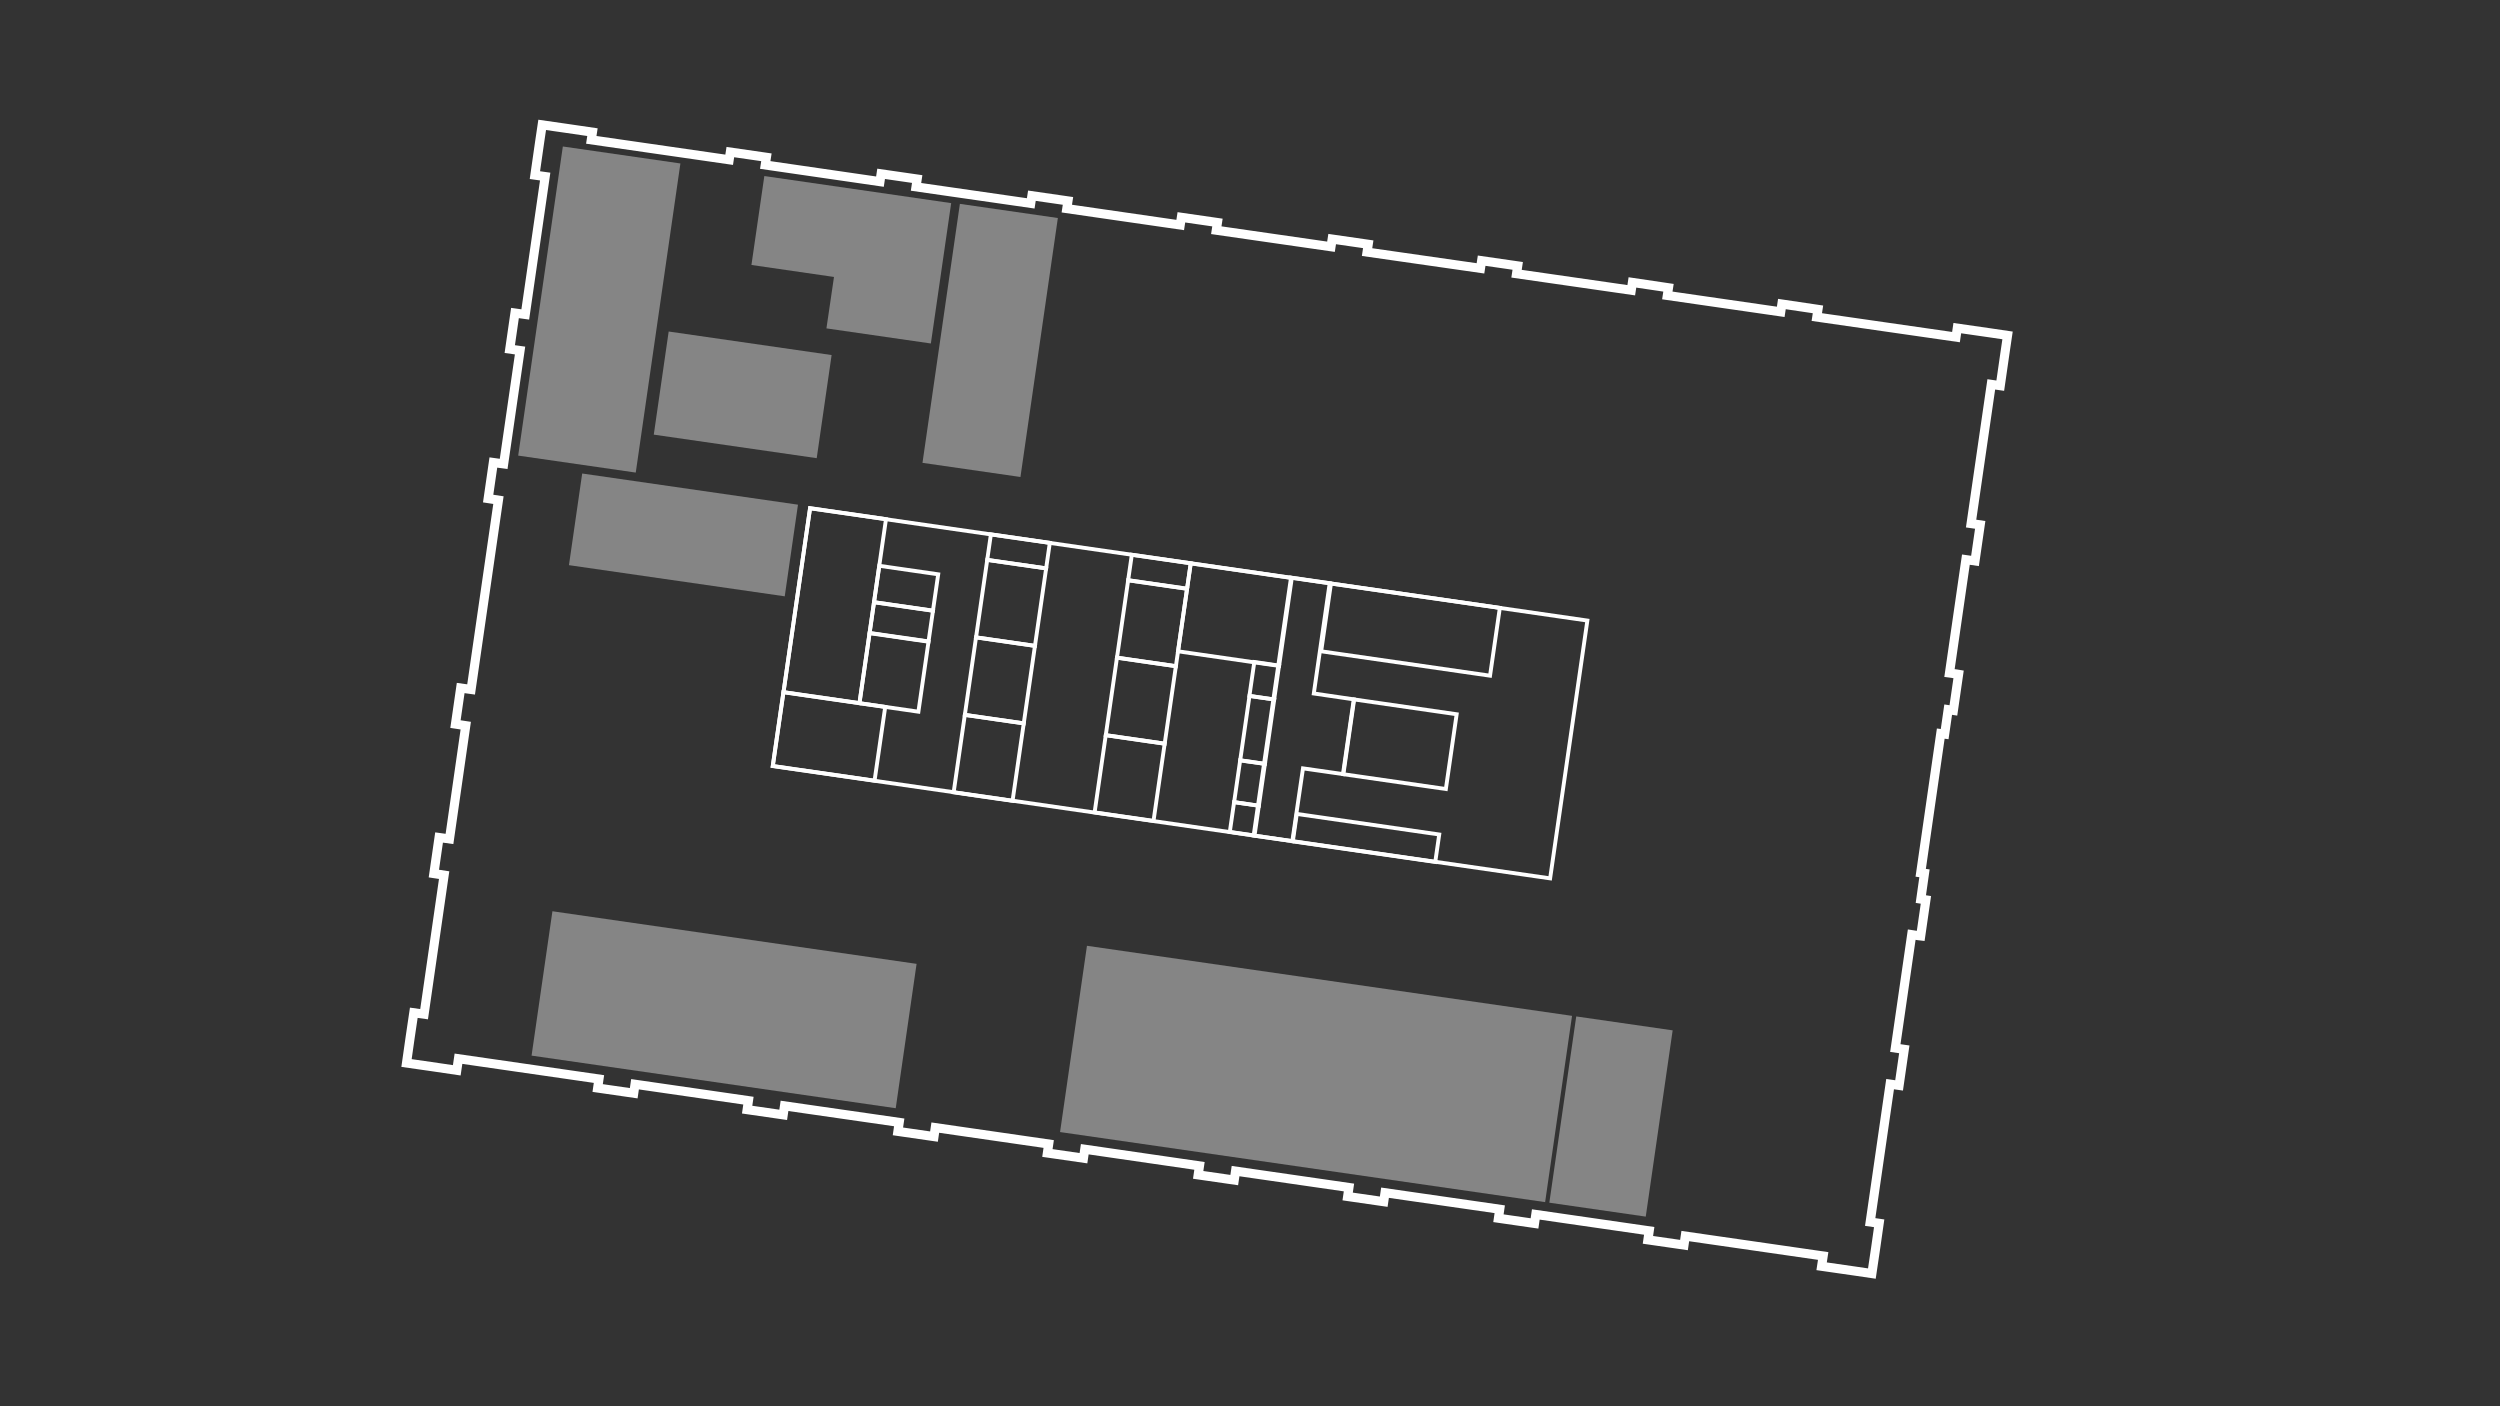 <svg version="1.1" xmlns="http://www.w3.org/2000/svg" xmlns:xlink="http://www.w3.org/1999/xlink" x="0px" y="0px"
	 viewBox="0 0 1920 1080" style="enable-background:new 0 0 1920 1080;" xml:space="preserve">
<rect x="0" y="0" width="1920" height="1080" fill="#333333" stroke="none"/>
<g id="back">
</g>
<g id="building">
	<polygon id="outer-wall" style="fill:none;stroke:#FFFFFF;stroke-width:7;stroke-miterlimit:10;" points="1528.9,255.7 1503.2,252 
		1502.2,258.9 1395.3,243.5 1396.2,237.6 1368.5,233.5 1367.6,239.5 1280.5,226.9 1281.4,221 1253.7,216.9 1252.8,222.9 
		1164.7,210.2 1165.6,204.2 1137.9,200.2 1137,206.1 1049.9,193.6 1050.8,187.6 1023.1,183.6 1022.2,189.5 934.1,176.8 935,170.9 
		907.3,166.9 906.4,172.8 819.3,160.2 820.2,154.3 792.5,150.3 791.6,156.2 703.5,143.5 704.4,137.5 676.7,133.5 675.8,139.5 
		587.7,126.7 588.6,120.8 560.9,116.8 560,122.7 454.1,107.4 455,101.5 435.2,98.6 416.4,95.9 414.5,108.7 410.8,134.5 418.7,135.6 
		403.4,241.5 395.5,240.4 391.5,268.1 399.4,269.2 386.8,356.3 378.9,355.2 374.9,382.9 382.8,384.1 361.8,529.5 353.8,528.4 
		349.8,556.1 357.7,557.3 345.2,644.3 337.2,643.2 333.2,670.9 341.1,672.1 325.7,778.9 317.8,777.8 315,796.7 312.2,816.4 
		331.1,819.1 350.8,822 352.1,813.1 460,828.7 459,835.6 486.7,839.6 487.7,832.7 574.8,845.3 573.8,852.2 601.5,856.2 602.5,849.3 
		690.6,862 689.6,868.9 717.3,872.9 718.3,866 805.4,878.6 804.4,885.5 832.1,889.5 833.1,882.6 921.2,895.4 920.2,902.3 
		947.9,906.3 948.9,899.4 1036,912 1035,918.9 1062.7,922.9 1063.7,916 1151.8,928.7 1150.8,935.6 1178.5,939.6 1179.5,932.7 
		1266.6,945.3 1265.6,952.2 1293.3,956.2 1294.3,949.3 1400.2,964.6 1399,972.5 1424.7,976.2 1437.6,978.1 1440.5,958.5 
		1443.2,939.5 1436.3,938.5 1451.6,832.6 1458.5,833.6 1462.5,805.9 1455.6,804.9 1468.2,717.8 1473.4,718.6 1475.1,718.8 
		1479.1,691.1 1475.2,690.5 1478,670.7 1475.1,670.3 1490.5,563.4 1493.5,563.8 1496.2,545 1500.2,545.6 1504.2,517.9 1502.4,517.6 
		1497.2,516.9 1509.8,429.8 1516.8,430.8 1520.8,403.1 1513.8,402.1 1529.3,295.2 1536.2,296.2 1539.9,270.5 1541.8,257.6 	"/>
	<g id="inside-walls">
		
			<rect id="XMLID_114_" x="604.5" y="432.4" transform="matrix(0.99 0.143 -0.143 0.99 85.506 -124.157)" style="fill:none;stroke:#FFFFFF;stroke-width:3;stroke-miterlimit:10;" width="603" height="200"/>
		
			<rect id="XMLID_136_" x="596.9" y="536.9" transform="matrix(0.99 0.143 -0.143 0.99 87.477 -85.252)" style="fill:none;stroke:#FFFFFF;stroke-width:3;stroke-miterlimit:10;" width="79" height="57.2"/>
		
			<rect id="XMLID_16_" x="611.4" y="393.7" transform="matrix(0.99 0.143 -0.143 0.99 73.143 -86.912)" style="fill:none;stroke:#FFFFFF;stroke-width:3;stroke-miterlimit:10;" width="58.9" height="142.7"/>
		
			<rect id="XMLID_145_" x="663.5" y="489.2" transform="matrix(0.99 0.143 -0.143 0.99 80.949 -92.897)" style="fill:none;stroke:#FFFFFF;stroke-width:3;stroke-miterlimit:10;" width="45.7" height="54.3"/>
		
			<rect id="XMLID_149_" x="736.2" y="551.9" transform="matrix(0.99 0.143 -0.143 0.99 91.079 -102.625)" style="fill:none;stroke:#FFFFFF;stroke-width:3;stroke-miterlimit:10;" width="45.7" height="60.1"/>
		
			<rect id="XMLID_148_" x="744.8" y="492.4" transform="matrix(0.99 0.143 -0.143 0.99 82.652 -104.469)" style="fill:none;stroke:#FFFFFF;stroke-width:3;stroke-miterlimit:10;" width="45.7" height="60.1"/>
		
			<rect id="XMLID_150_" x="753.4" y="432.9" transform="matrix(0.99 0.143 -0.143 0.99 74.232 -106.311)" style="fill:none;stroke:#FFFFFF;stroke-width:3;stroke-miterlimit:10;" width="45.7" height="60.1"/>
		
			<rect id="XMLID_151_" x="759.1" y="413.5" transform="matrix(0.99 0.143 -0.143 0.99 68.636 -107.535)" style="fill:none;stroke:#FFFFFF;stroke-width:3;stroke-miterlimit:10;" width="45.7" height="19.8"/>
		
			<rect id="XMLID_155_" x="844.4" y="567.5" transform="matrix(0.99 0.143 -0.143 0.99 94.419 -117.951)" style="fill:none;stroke:#FFFFFF;stroke-width:3;stroke-miterlimit:10;" width="45.7" height="59.9"/>
		
			<rect id="XMLID_154_" x="853" y="508" transform="matrix(0.99 0.143 -0.143 0.99 86.004 -119.791)" style="fill:none;stroke:#FFFFFF;stroke-width:3;stroke-miterlimit:10;" width="45.7" height="60.1"/>
		
			<rect id="XMLID_153_" x="861.6" y="448.5" transform="matrix(0.99 0.143 -0.143 0.99 77.584 -121.634)" style="fill:none;stroke:#FFFFFF;stroke-width:3;stroke-miterlimit:10;" width="45.7" height="60.1"/>
		
			<rect id="XMLID_152_" x="867.3" y="429.2" transform="matrix(0.99 0.143 -0.143 0.99 71.988 -122.858)" style="fill:none;stroke:#FFFFFF;stroke-width:3;stroke-miterlimit:10;" width="45.7" height="19.8"/>
		
			<rect id="XMLID_146_" x="669.1" y="465.6" transform="matrix(0.99 0.143 -0.143 0.99 75.449 -94.1)" style="fill:none;stroke:#FFFFFF;stroke-width:3;stroke-miterlimit:10;" width="45.7" height="23.8"/>
		
			<rect id="XMLID_147_" x="672.8" y="437.6" transform="matrix(0.99 0.143 -0.143 0.99 71.799 -94.899)" style="fill:none;stroke:#FFFFFF;stroke-width:3;stroke-miterlimit:10;" width="45.7" height="28.2"/>
		
			<rect id="XMLID_194_" x="908.9" y="437.9" transform="matrix(0.99 0.143 -0.143 0.99 77.292 -130.805)" style="fill:none;stroke:#FFFFFF;stroke-width:3;stroke-miterlimit:10;" width="78.4" height="68.2"/>
		
			<rect id="XMLID_195_" x="961" y="509.6" transform="matrix(0.99 0.143 -0.143 0.99 84.789 -133.509)" style="fill:none;stroke:#FFFFFF;stroke-width:3;stroke-miterlimit:10;" width="19.2" height="26.3"/>
		
			<rect id="XMLID_196_" x="955.6" y="535.5" transform="matrix(0.99 0.143 -0.143 0.99 90.139 -132.338)" style="fill:none;stroke:#FFFFFF;stroke-width:3;stroke-miterlimit:10;" width="19.2" height="50"/>
		
			<rect id="XMLID_54_" x="1017.4" y="457.2" transform="matrix(0.99 0.143 -0.143 0.99 80.334 -149.985)" style="fill:none;stroke:#FFFFFF;stroke-width:3;stroke-miterlimit:10;" width="131" height="52.6"/>
		<polygon id="XMLID_69_" style="fill:none;stroke:#FFFFFF;stroke-width:3;stroke-miterlimit:10;" points="1039.7,537.1 1009,532.6 
			1021.2,447.9 991.5,443.6 962.8,641.7 992.5,646 1000.7,590.1 1031.4,594.5 		"/>
		
			<rect id="XMLID_68_" x="1035.1" y="542.5" transform="matrix(0.99 0.143 -0.143 0.99 92.835 -147.92)" style="fill:none;stroke:#FFFFFF;stroke-width:3;stroke-miterlimit:10;" width="79.5" height="58"/>
		
			<rect id="XMLID_12_" x="993.5" y="632.8" transform="matrix(0.99 0.143 -0.143 0.99 102.856 -143.45)" style="fill:none;stroke:#FFFFFF;stroke-width:3;stroke-miterlimit:10;" width="110.5" height="21.3"/>
		
			<rect id="XMLID_3_" x="949.7" y="585" transform="matrix(0.99 0.143 -0.143 0.99 95.907 -131.077)" style="fill:none;stroke:#FFFFFF;stroke-width:3;stroke-miterlimit:10;" width="19.2" height="32.5"/>
		
			<rect id="XMLID_10_" x="945.7" y="617.2" transform="matrix(0.99 0.143 -0.143 0.99 99.806 -130.224)" style="fill:none;stroke:#FFFFFF;stroke-width:3;stroke-miterlimit:10;" width="19.2" height="23.1"/>
	</g>
	<g id="highlights">
		
			<rect id="_x7B_color:red_x2C_title:Havas_London_x2C_description:An_agency_x7D_" x="414.6" y="719.3" transform="matrix(0.99 0.143 -0.143 0.99 116.666 -71.556)" style="opacity:0.4;fill:#FFFFFF;" width="282.5" height="112"/>
		
			<rect id="room_7" x="414.5" y="117.8" transform="matrix(0.99 0.143 -0.143 0.99 38.752 -63.394)" style="opacity:0.4;fill:#FFFFFF;" width="91.2" height="239.8"/>
		
			<rect id="room_6" x="722.2" y="161" transform="matrix(0.99 0.143 -0.143 0.99 45.237 -106.093)" style="opacity:0.4;fill:#FFFFFF;" width="76" height="200.9"/>
		
			<rect id="room_5" x="507" y="263.2" transform="matrix(0.99 0.143 -0.143 0.99 49.249 -78.465)" style="opacity:0.4;fill:#FFFFFF;" width="126.4" height="80"/>
		
			<rect id="room_4" x="441" y="375.2" transform="matrix(0.99 0.143 -0.143 0.99 64.183 -70.857)" style="opacity:0.4;fill:#FFFFFF;" width="167.4" height="71.1"/>
		<polygon id="room_3" style="opacity:0.4;fill:#FFFFFF;" points="676.8,148.2 650.5,144.4 587,135.2 577.1,203.5 640.5,212.7 
			634.7,252.2 714.9,263.8 730.5,156 		"/>
		
			<rect id="room_2" x="822.2" y="752.4" transform="matrix(0.99 0.143 -0.143 0.99 128.398 -136.088)" style="opacity:0.4;fill:#FFFFFF;" width="376.3" height="144.5"/>
		
			<rect id="_x7B_color:red_x2C_title:Havas_Helia_x2C_description:An_agency_x7D_" x="1199.4" y="785.1" transform="matrix(0.99 0.143 -0.143 0.99 135.411 -168.148)" style="opacity:0.4;fill:#FFFFFF;" width="74.8" height="144.5"/>
	</g>
</g>
</svg>

